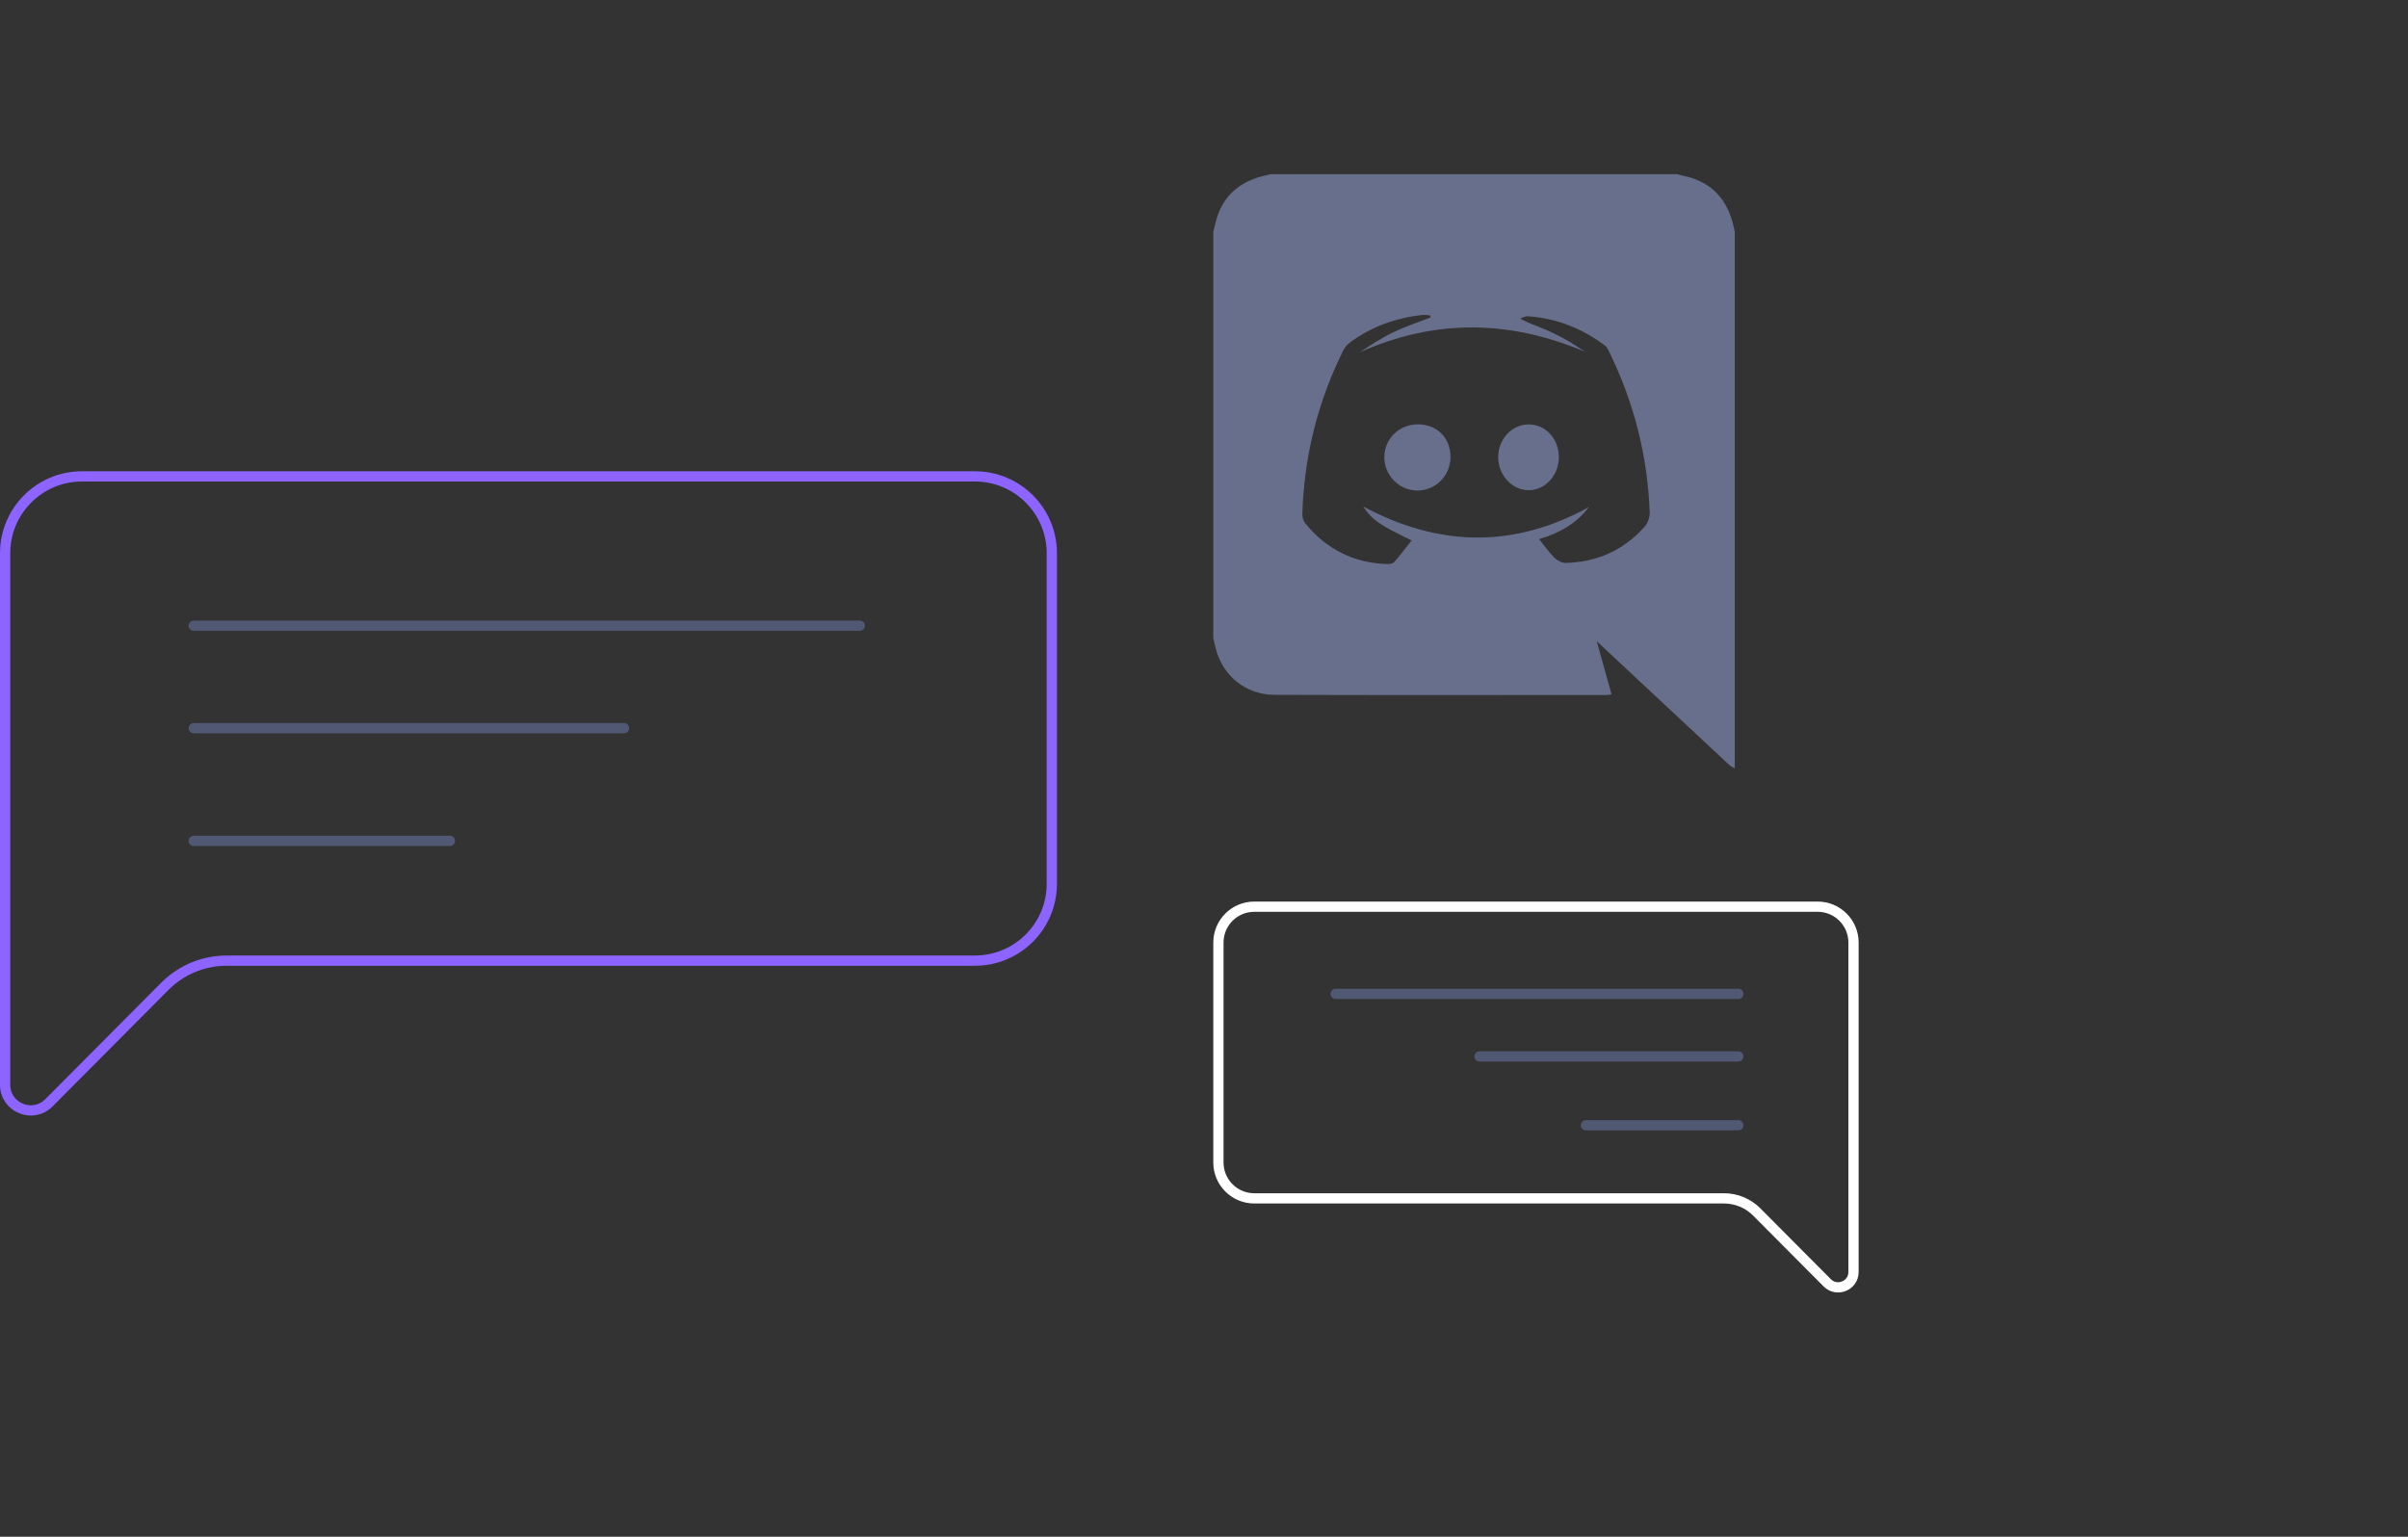 <svg xmlns="http://www.w3.org/2000/svg" width="235" height="150" fill="none" viewBox="0 0 235 150"><rect x="0" y="0" width="235" height="150" fill="#333333" stroke="none"/><path stroke="#8D64FF" d="M95.148 46.5C99.29 46.5 102.648 49.858 102.648 54V86.267C102.648 90.41 99.29 93.767 95.148 93.767H22.114C19.853 93.767 17.684 94.669 16.089 96.272L4.772 107.645C3.199 109.226 0.5 108.112 0.5 105.882V94.267V92.105V54C0.5 49.858 3.858 46.5 8 46.5H95.148Z"/><line x1="18.906" x2="83.906" y1="61.076" y2="61.076" stroke="#515873" stroke-linecap="round" stroke-linejoin="round"/><line x1="18.906" x2="60.906" y1="71.076" y2="71.076" stroke="#515873" stroke-linecap="round" stroke-linejoin="round"/><line x1="18.906" x2="43.906" y1="82.076" y2="82.076" stroke="#515873" stroke-linecap="round" stroke-linejoin="round"/><path stroke="#fff" d="M122.407 88.5C120.474 88.5 118.907 90.067 118.907 92V113.471C118.907 115.404 120.474 116.971 122.407 116.971H168.252C169.449 116.971 170.597 117.448 171.442 118.297L178.323 125.213C179.267 126.161 180.887 125.493 180.887 124.155V117.471V116.151V92C180.887 90.067 179.32 88.5 177.387 88.5H122.407Z"/><line x1=".5" x2="39.798" y1="-.5" y2="-.5" stroke="#515873" stroke-linecap="round" stroke-linejoin="round" transform="matrix(-1 0 0 1 170.146 97.512)"/><line x1=".5" x2="25.755" y1="-.5" y2="-.5" stroke="#515873" stroke-linecap="round" stroke-linejoin="round" transform="matrix(-1 0 0 1 170.146 103.617)"/><line x1=".5" x2="15.375" y1="-.5" y2="-.5" stroke="#515873" stroke-linecap="round" stroke-linejoin="round" transform="matrix(-1 0 0 1 170.146 110.334)"/><path fill="#686F8C" d="M118.406 62.275C118.406 49.056 118.406 35.837 118.406 22.618C118.459 22.41 118.522 22.203 118.565 21.994C119.072 19.591 120.49 18.015 122.843 17.294C123.23 17.175 123.629 17.098 124.024 17C137.243 17 150.462 17 163.681 17C163.863 17.051 164.043 17.114 164.227 17.15C166.748 17.643 168.343 19.142 169.056 21.595C169.154 21.932 169.218 22.278 169.298 22.62C169.298 40.08 169.298 57.539 169.298 75C169.113 74.886 168.903 74.797 168.746 74.651C164.661 70.843 160.581 67.029 156.5 63.215C156.333 63.06 156.165 62.905 155.828 62.589C156.348 64.461 156.806 66.105 157.273 67.782C157.039 67.811 156.93 67.835 156.822 67.835C146.003 67.837 135.184 67.858 124.365 67.822C121.566 67.812 119.327 65.957 118.647 63.309C118.562 62.966 118.487 62.619 118.406 62.275ZM150.201 52.62C150.753 53.304 151.174 53.922 151.698 54.44C151.973 54.711 152.429 54.958 152.795 54.948C155.859 54.866 158.466 53.711 160.504 51.404C160.808 51.06 161.014 50.484 160.998 50.024C160.796 44.481 159.451 39.216 156.993 34.239C156.898 34.047 156.779 33.838 156.614 33.715C154.382 32.043 151.882 31.057 149.088 30.87C148.848 30.854 148.598 31.011 148.354 31.087C149.139 31.541 149.899 31.777 150.626 32.084C151.36 32.394 152.078 32.744 152.774 33.13C153.442 33.501 154.071 33.94 154.719 34.35C147.349 31.22 140.047 31.101 132.708 34.385C133.783 33.667 134.862 32.964 136.014 32.413C137.171 31.86 138.402 31.458 139.6 30.991C139.59 30.921 139.58 30.854 139.57 30.784C139.317 30.771 139.061 30.721 138.811 30.748C136.216 31.022 133.836 31.885 131.728 33.44C131.455 33.641 131.22 33.943 131.068 34.249C128.582 39.277 127.256 44.598 127.096 50.205C127.088 50.502 127.207 50.865 127.394 51.095C129.461 53.623 132.131 54.963 135.404 55.056C135.629 55.062 135.938 55.005 136.07 54.854C136.658 54.18 137.199 53.463 137.765 52.746C134.626 51.242 133.915 50.758 133.033 49.438C140.479 53.418 147.782 53.522 155.077 49.487C153.838 51.093 152.204 52.042 150.201 52.62Z"/><path fill="#686F8C" d="M141.556 44.646C141.533 46.467 140.075 47.909 138.291 47.881C136.501 47.852 135.06 46.353 135.098 44.562C135.135 42.77 136.61 41.386 138.446 41.421C140.293 41.454 141.579 42.787 141.556 44.646Z"/><path fill="#686F8C" d="M152.13 44.643C152.123 46.425 150.768 47.877 149.142 47.847C147.543 47.816 146.229 46.382 146.211 44.648C146.195 42.88 147.533 41.428 149.18 41.428C150.846 41.428 152.136 42.836 152.13 44.643Z"/></svg>